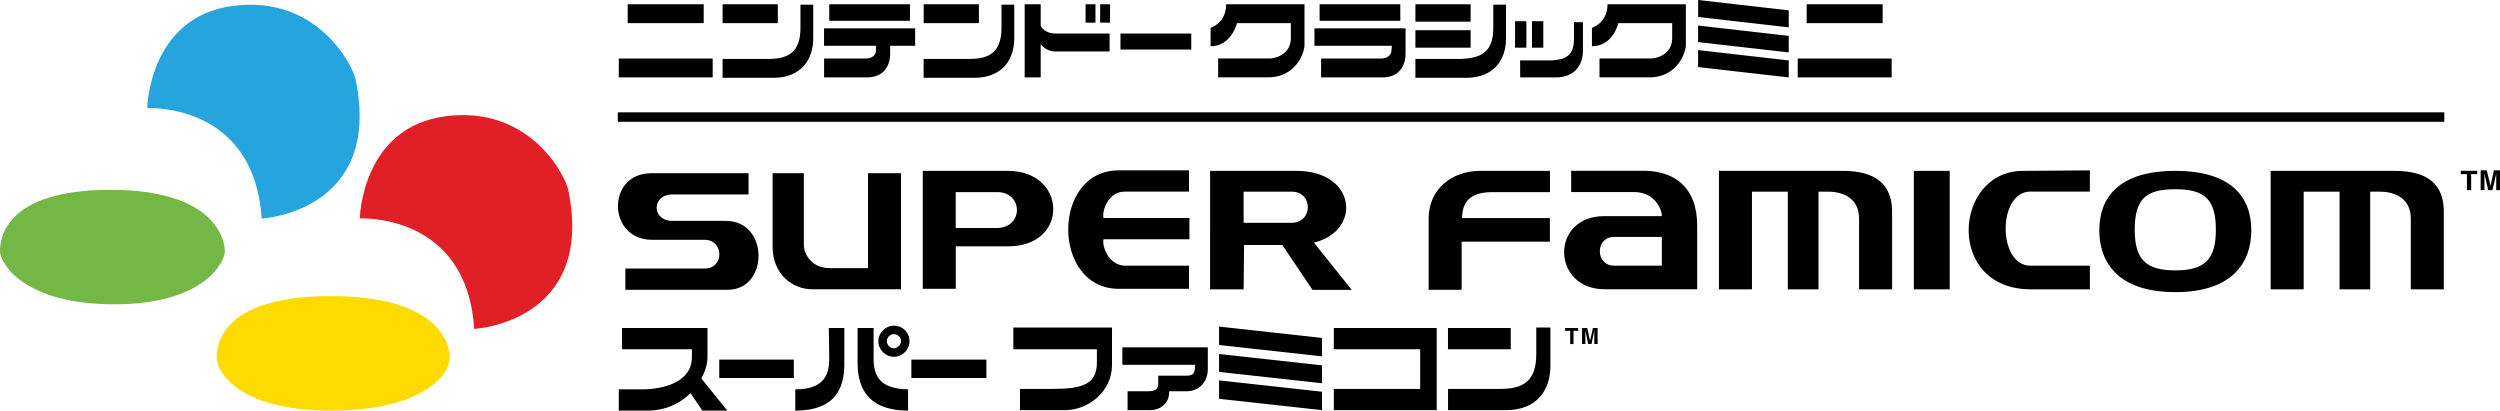 <?xml version="1.0" encoding="utf-8"?>
<!-- Generator: Adobe Illustrator 25.2.1, SVG Export Plug-In . SVG Version: 6.00 Build 0)  -->
<svg version="1.1" id="Layer_1" xmlns="http://www.w3.org/2000/svg" xmlns:xlink="http://www.w3.org/1999/xlink" x="0px" y="0px"
	 viewBox="0 0 3839 630.5" style="enable-background:new 0 0 3839 630.5;" xml:space="preserve">
<style type="text/css">
	.st0{fill-rule:evenodd;clip-rule:evenodd;fill:#FDDB00;}
	.st1{fill-rule:evenodd;clip-rule:evenodd;fill:#73B744;}
	.st2{fill-rule:evenodd;clip-rule:evenodd;fill:#E11F26;}
	.st3{fill-rule:evenodd;clip-rule:evenodd;fill:#25A4DD;}
	.st4{fill:#FFFFFF;}
	.st5{fill-rule:evenodd;clip-rule:evenodd;}
	.st6{fill-rule:evenodd;clip-rule:evenodd;fill:#FFFFFF;}
</style>
<g>
	<g>
		<path id="yellow_9_" class="st0" d="M508.5,454.7c160.7,0,182.1,69.4,182.1,94.2c0,29.1-45.4,81.6-182.1,81.6
			c-141.4,0-175.8-59.2-175.8-81.6C332.7,525.3,344.7,454.7,508.5,454.7z"/>
		<path id="green_9_" class="st1" d="M169.5,291.5c160.7,0,175.8,76.8,175.8,94.2s-32.8,81.6-169.5,81.6C34.4,467.3,0,403,0,385.7
			S5.7,291.5,169.5,291.5z"/>
		<path id="red_9_" class="st2" d="M552.5,335.5c0,0,2.6-140.2,131.8-157s183.8,91.1,188.3,113C914.5,495,728.2,505.3,728.2,505
			C716.5,326.2,552.5,335.5,552.5,335.5z"/>
		<path id="blue_9_" class="st3" d="M226,166c0,0,2.6-140.2,131.8-157s183.8,91.1,188.3,113C588,325.5,401.8,335.8,401.8,335.5
			C390,156.7,226,166,226,166z"/>
	</g>
	<g id="data_9_">
		<path d="M3753.5,187H948.7v-14.5h2804.8V187z M2048.2,503.7v32.6h132.6v60.9h-132.6v32.6h132.6h25.4v-32.6v-60.9v-32.6h-25.4
			H2048.2z M1723.5,560.2h111.6c0,12.3-2.2,16.7-13,16.7h-26.1h-17.4v12.3c0,5.8-1.4,11.6-15.2,11.6h-31.9v29h34.8
			c16.7,0,29-11.6,29-26.8v-2.2h26.8c18.8,0,32.6-13.8,32.6-34.1v-7.2v-26.1h-131.2V560.2z M1872,529.8l158,17.4v-28.3l-158-17.4
			L1872,529.8z M1872,571.1l158,17.4V561l-158-17.4V571.1z M1872,612.4l158,17.4v-28.3l-158-17.4L1872,612.4z M1086.4,548.6v-12.3
			l0,0v-32.6H955.2v32.6h107.3v12.3c0,29.7-26.8,47.1-71.7,49.3h-40.6v32.6h44.2c28.3,0,50.7-11.6,66-26.8l18.1,26.8h38.4
			l-39.9-49.3C1082.8,570.4,1086.4,558.8,1086.4,548.6z M2223.5,536.3h96.4v-32.6h-96.4V536.3z M2359.1,543.6
			c0,42.8-21,53.6-55.8,53.6h-79.7v32.6h89.1c47.8,0,68.1-31.2,68.1-68.1V503h-21.7V543.6z M1273.4,551.5
			c0,27.5-11.6,46.4-52.2,46.4v32.6c69.6,0,75.4-44.2,75.4-73.9v-52.9h-23.9L1273.4,551.5L1273.4,551.5z M1341.5,551.5v-47.8h-24.6
			v52.9c0,29,8,73.9,77.5,73.9v-32.6C1353.1,597.2,1341.5,579.1,1341.5,551.5z M1556.8,536.3h127.6v20.3c0,33.3-21.7,40.6-68.1,40.6
			h-50v32.6h69.6c34.1,0,71.7-27.5,71.7-69.6v-24.6l0,0V503h-151.5v33.3H1556.8z M1104.5,580.5h114.5v-28.3h-114.5V580.5z
			 M1399.5,580.5h115.2v-28.3h-115.2V580.5z M1396.6,524c0,13-10.9,23.9-23.9,23.9c-13,0-23.9-10.9-23.9-23.9
			c0-13,10.9-23.9,23.9-23.9C1386.5,500.1,1396.6,510.9,1396.6,524z M1383.6,524c0-5.8-5.1-10.9-10.9-10.9
			c-5.8,0-10.9,5.1-10.9,10.9s5.1,10.9,10.9,10.9C1378.5,534.1,1383.6,529.8,1383.6,524z M2404,508h7.2v20.3h5.1V508h7.2v-4.3h-20.3
			v4.3H2404z M2441.7,523.3L2441.7,523.3l-4.3-19.6h-8v24.6h5.1v-21l0,0l4.3,21h5.1l4.3-21l0,0v21h5.1v-24.6h-7.2L2441.7,523.3z
			 M1000.9,368.2h81.2c29.7,0,30.4,44.2,0,44.2H960.3V445h157.3c63.1,0,63.8-105.8-2.9-105.8h-81.9c-32.6,0-32.6-40.6,0-40.6h116.7
			V266h-149.3C930.6,266,932.8,368.2,1000.9,368.2z M1186.4,266V379c0,41.3,29.7,65.2,60.9,65.2h136.3V266h-50.7v145.7h-59.4
			c-26.1,0-39.1-20.3-39.1-36.2V266H1186.4z M1548.1,378.3h-80.4v65.2h-50.7V262.4h50.7h80.4
			C1638.7,262.4,1642.3,378.3,1548.1,378.3z M1531.4,295h-63.8v55.1h63.8C1572,349.3,1571.3,295,1531.4,295z M1825.7,408h-97.8
			c-25.4,0-36.2-30.4-33.3-40.6h131.9v-32.6h-131.9c-2.9-10.9,7.2-40.6,32.6-40.6h98.6v-32.6h-108c-103.6,0-102.9,181.9,0,181.9h108
			V408z M2292.4,295h87.7v-32.6h-107.3c-43.5,0-79,28.3-79,73.2l0,0V445h50.7v-73.9h135.5v-36.2h-134.8
			C2245.3,306.6,2261.2,295,2292.4,295z M3106.3,262.4c-106.5,0-119.6,181.9,12.3,181.9l0,0h90.6V408h-91.3
			c-50.7,0-50.7-113.8,0-113.8h91.3v-32.6L3106.3,262.4L3106.3,262.4z M2830.2,262.4h-139.9h-50.7v181.9h50.7v-150h55.1v150h47.1
			v-150h14.5c25.4,0,47.8,11.6,47.8,41.3v108.7h50.7V326.9C2906.3,282.6,2879.4,262.4,2830.2,262.4z M2938.9,444.3h55.1V262.4h-55.1
			V444.3z M3457.1,353.7c0,50-29.7,94.9-116.7,94.9s-116.7-44.9-116.7-94.9c0-51.5,31.2-91.3,116.7-91.3
			C3425.9,262.4,3457.1,302.2,3457.1,353.7z M3402.7,352.9c0-47.8-18.1-62.3-62.3-62.3c-44.2,0-62.3,13.8-62.3,62.3
			c0,45.7,17.4,62.3,62.3,62.3C3385.3,415.3,3402.7,398.6,3402.7,352.9z M2606.2,346.4v39.1v58.7h-142c-81.9,0-84.1-112.3-0.7-112.3
			h88.4c0-11.6-11.6-37-42.8-37h-96.4v-32.6h113.8C2570,263.1,2606.2,286.3,2606.2,346.4z M2551.9,363.8h-73.2
			c-29.7,0-29,44.2,0,44.2h73.2v-22.5V363.8z M1909.7,444.3h-51.5V262.4h51.5l0,0h81.2c92,0,100.7,92,26.8,110.2l58,72.5h-60.2
			l-46.4-68.9h-58.7L1909.7,444.3L1909.7,444.3z M1909.7,342.1h73.9c32.6,0,33.3-47.8,0-47.8h-73.9V342.1z M3677.4,262.4h-139.9
			h-50.7v181.9h50.7v-150h55.1v150h47.1v-150h14.5c25.4,0,47.8,11.6,47.8,41.3v108.7h50.7V326.9
			C3753.5,282.6,3727.4,262.4,3677.4,262.4z M3778.8,267.4h9.4v24.6h6.5v-24.6h9.4v-5.1h-25.4L3778.8,267.4L3778.8,267.4z
			 M3829.6,261.6l-5.1,23.9l0,0l-5.8-23.9h-9.4v30.4h5.8v-25.4l0,0l5.8,25.4h6.5l5.8-25.4l0,0v25.4h5.8v-30.4H3829.6z M1080.6,6.5
			H963.9v29h116.7V6.5z M1094.4,89.9H950.2v29h144.2V89.9z M2891,6.5h-116.7v29H2891V6.5z M2904.8,89.9h-144.2v29h144.2V89.9z
			 M1829.3,51.5h-108.7v24.6h108.7V51.5z M1194.4,6.5h-84.8v29h84.8V6.5z M1248.8,58.7V7.2h-19.6v35.5c0,37.7-18.8,47.8-49.3,47.8
			h-70.3v29h79C1230.6,118.9,1248.8,91.3,1248.8,58.7z M1503.2,6.5h-84.8v29h84.8V6.5z M1557.5,58.7V7.2h-19.6v35.5
			c0,37.7-18.8,47.8-49.3,47.8h-70.3v29h79C1539.4,118.9,1557.5,91.3,1557.5,58.7z M1682.2,6.5h-15.2v28.3h15.2V6.5z M1704.6,6.5
			h-15.2v28.3h15.2V6.5z M1598.1,67.4c2.9,5.8,13,11.6,21.7,11.6h84.1V51.5h-84.1c-8,0-18.8-4.3-21.7-12.3V6.5h-24.6v112.3h24.6
			V67.4z M2258.3,46.4h-84.8v26.8h84.8V46.4z M2258.3,6.5h-84.8v26.8h84.8V6.5z M2312.7,58.7V7.2h-19.6v35.5
			c0,37.7-18.8,46.4-49.3,47.8h-70.3v29h79C2294.6,118.9,2312.7,91.3,2312.7,58.7z M2343.9,32.6h-17.4v40.6h17.4V32.6z M2369.9,32.6
			h-17.4v40.6h17.4V32.6z M2334.4,118.9h54.4c29,0,42-18.8,42-41.3V34.1h-13.8v25.4c0,26.1-13,31.9-34.1,33.3h-48.6L2334.4,118.9
			L2334.4,118.9z M1899.6,35.5h82.6v18.8v4.3c0,26.8-26.8,31.2-31.9,31.2c-5.1,0-79.7,0-79.7,0v29h76.8c42.8,0,55.8-38.4,55.8-49.3
			V6.5h-120.3c0,29-23.9,36.2-23.9,36.2V71C1890.9,71,1899.6,35.5,1899.6,35.5z M2485.2,35.5h82.6v18.8v4.3
			c0,26.8-26.8,31.2-31.9,31.2s-79.7,0-79.7,0v29h76.8c42.8,0,55.8-38.4,55.8-49.3V6.5h-120.3c0,29-23.9,36.2-23.9,36.2V71
			C2477.2,71,2485.2,35.5,2485.2,35.5z M2150.3,6.5h-123.9v25.4h123.9V6.5z M2136.6,78.3c0,5.1-5.1,11.6-15.9,11.6h-92v29h93.5
			c29,0,36.2-21,36.2-36.2V43.5h-139.9v26.8h118.9L2136.6,78.3z M1397.3,6.5h-123.9v25.4h123.9V6.5z M1345.2,78.3
			c0,5.1-5.1,11.6-15.9,11.6h-63.8v29h65.2c29,0,36.2-21,36.2-36.2V70.3h38.4V43.5h-139.9v26.8h79.7V78.3z M2746.8,15.9L2607.7,0
			v26.1L2746.8,42L2746.8,15.9L2746.8,15.9z M2746.8,55.1l-139.2-15.9v25.4l139.2,15.9V55.1z M2746.8,92.8l-139.2-15.9v26.1
			l139.2,15.9V92.8z"/>
	</g>
</g>
</svg>
